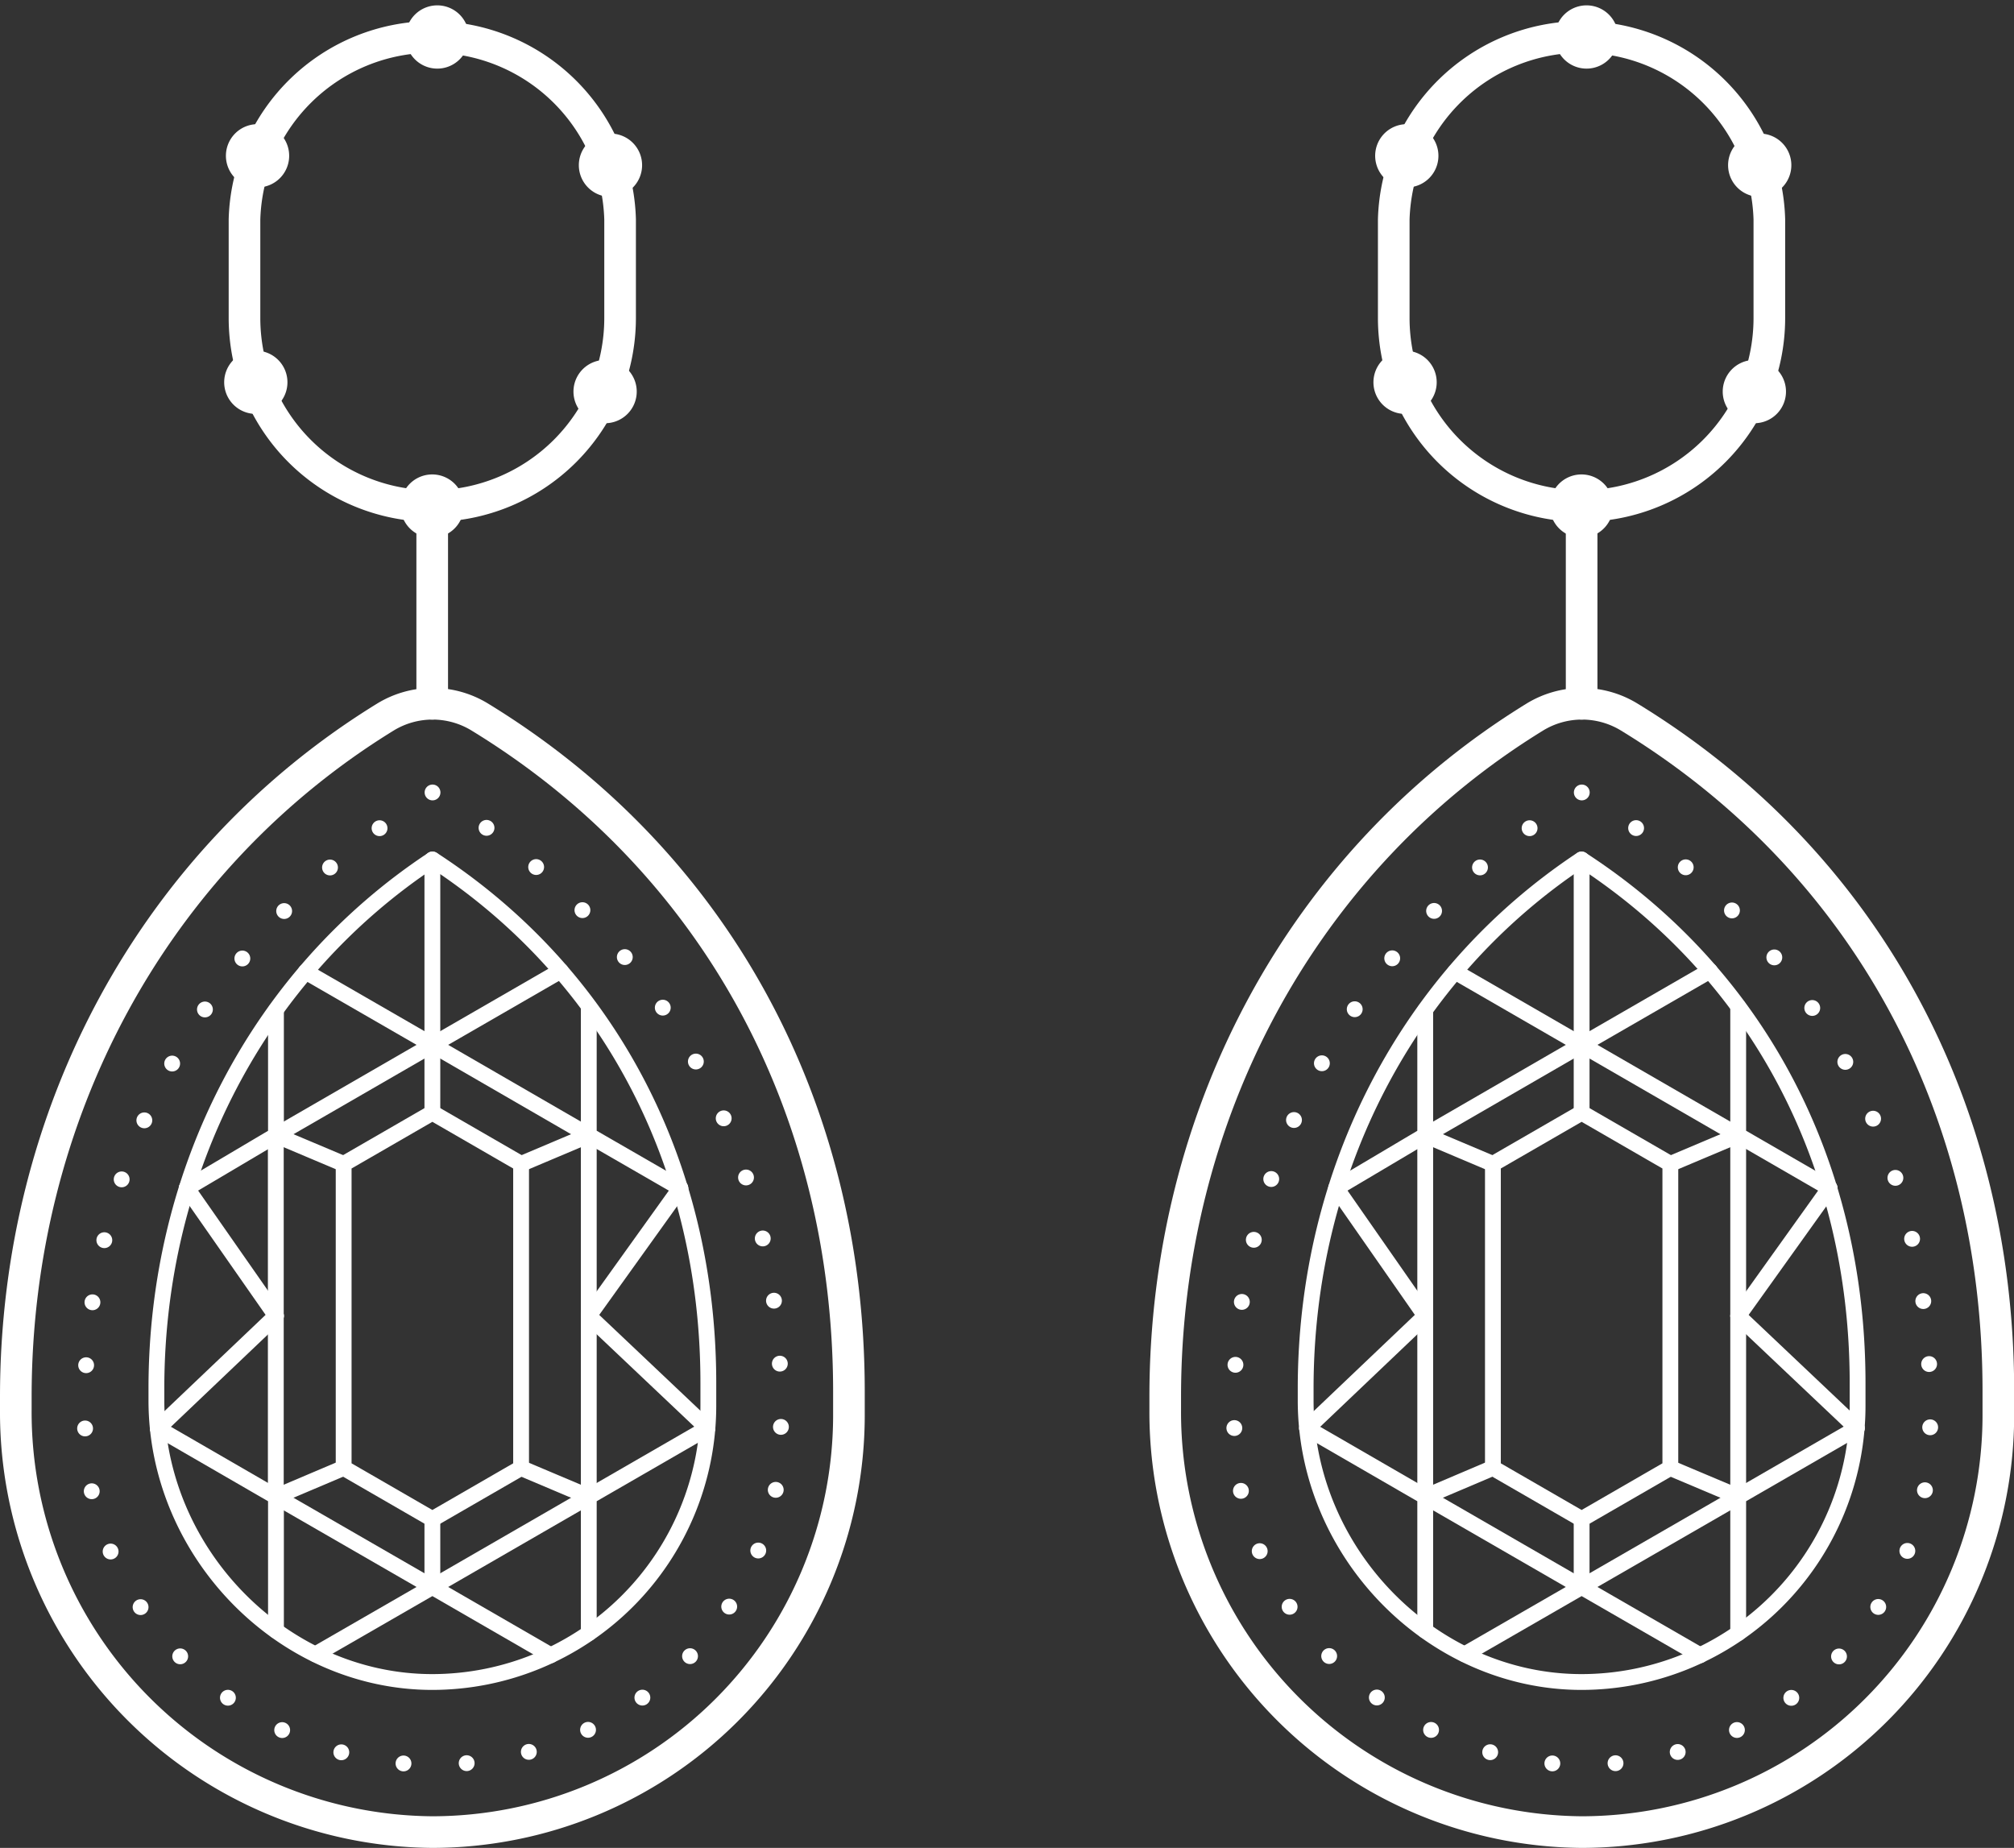 <svg xmlns="http://www.w3.org/2000/svg" width="127.35" height="116.85" viewBox="0 0 127.35 116.85"><rect x="0" y="0" width="127.35" height="116.85" fill="#333333" stroke="none"/><defs><style>.a,.b,.c,.d{fill:none;stroke:#fff;stroke-linecap:round;stroke-linejoin:round;}.a{stroke-width:2px;}.c{stroke-width:4px;stroke-dasharray:0 14.51;}.d{stroke-dasharray:0 4;}</style></defs><title>Brinco de ouro branco 18K com turmalina</title><path class="a" d="M27.34,115.85A26.55,26.55,0,0,1,1,89.14v-.81c0-17.9,8.74-34,23.39-43a5.72,5.72,0,0,1,5.93,0C45.16,54.39,53.68,69.93,53.68,88v1.56A26.37,26.37,0,0,1,27.34,115.85Z"/><path class="b" d="M27.35,54.35C16.38,61.6,9.89,74,9.89,87.8v.76c0,9.65,8,17.8,17.45,17.8A17.47,17.47,0,0,0,44.79,88.91V87.45C44.79,73.56,38.45,61.56,27.35,54.35Z"/><line class="b" x1="27.34" y1="96.07" x2="27.34" y2="100.35"/><line class="b" x1="37.23" y1="94.64" x2="32.95" y2="92.83"/><line class="b" x1="32.95" y1="73.6" x2="37.23" y2="71.79"/><polygon class="b" points="37.23 71.79 27.34 66.07 17.44 71.79 17.44 94.64 27.34 100.35 37.23 94.64 37.23 71.79"/><polyline class="b" points="37.23 63.66 37.23 71.79 43.02 75.13"/><polyline class="b" points="35.45 61.39 27.34 66.07 19.33 61.45"/><polyline class="b" points="34.82 104.67 27.34 100.35 19.95 104.61"/><polygon class="b" points="21.73 92.82 27.34 96.06 32.95 92.82 32.95 73.6 27.34 70.36 21.73 73.6 21.73 92.82"/><line class="b" x1="17.44" y1="71.79" x2="21.73" y2="73.6"/><line class="b" x1="21.73" y1="92.82" x2="17.44" y2="94.64"/><line class="b" x1="43.02" y1="75.13" x2="37.23" y2="83.21"/><line class="b" x1="44.73" y1="90.31" x2="37.23" y2="83.21"/><polyline class="b" points="17.45 63.88 17.45 71.79 11.81 75.13"/><line class="b" x1="11.81" y1="75.13" x2="17.45" y2="83.21"/><line class="b" x1="9.98" y1="90.32" x2="17.45" y2="83.21"/><polyline class="b" points="37.23 103.27 37.23 94.64 44.73 90.31"/><polyline class="b" points="17.45 103.11 17.45 94.64 9.98 90.32"/><line class="b" x1="27.34" y1="70.36" x2="27.34" y2="54.35"/><line class="a" x1="27.33" y1="44.5" x2="27.33" y2="32"/><path class="a" d="M27.33,32A11.89,11.89,0,0,1,15.46,20.13V13.87a11.88,11.88,0,0,1,23.75,0v6.25A11.89,11.89,0,0,1,27.33,32Z"/><path class="c" d="M27.33,32A11.89,11.89,0,0,1,15.46,20.13V13.87a11.88,11.88,0,0,1,23.75,0v6.25A11.89,11.89,0,0,1,27.33,32Z"/><line class="b" x1="27.35" y1="50.11" x2="27.35" y2="50.11"/><path class="d" d="M24,52.37A45,45,0,0,0,5.38,89.3v.91c0,11.59,10.06,21.38,22,21.38,12.11,0,22-9.41,22-21V88.88c0-16-7.34-29-20.27-37.69"/><path class="a" d="M100,115.85A26.55,26.55,0,0,1,73.68,89.14v-.81c0-17.9,8.74-34,23.39-43a5.72,5.72,0,0,1,5.93,0c14.85,9.06,23.36,24.59,23.36,42.62v1.56A26.37,26.37,0,0,1,100,115.85Z"/><path class="b" d="M100,54.35C89.06,61.6,82.56,74,82.56,87.8v.76c0,9.65,8,17.8,17.45,17.8a17.47,17.47,0,0,0,17.45-17.45V87.45C117.46,73.56,111.12,61.56,100,54.35Z"/><line class="b" x1="100.01" y1="96.07" x2="100.01" y2="100.35"/><line class="b" x1="109.91" y1="94.64" x2="105.62" y2="92.83"/><line class="b" x1="105.62" y1="73.6" x2="109.91" y2="71.79"/><polygon class="b" points="109.91 71.79 100.01 66.07 90.12 71.79 90.12 94.64 100.01 100.35 109.91 94.64 109.91 71.79"/><polyline class="b" points="109.91 63.66 109.91 71.79 115.69 75.13"/><polyline class="b" points="108.12 61.39 100.01 66.07 92.01 61.45"/><polyline class="b" points="107.5 104.67 100.01 100.35 92.62 104.61"/><polygon class="b" points="94.4 92.82 100.01 96.06 105.62 92.82 105.62 73.6 100.01 70.36 94.4 73.6 94.4 92.82"/><line class="b" x1="90.12" y1="71.79" x2="94.4" y2="73.6"/><line class="b" x1="94.4" y1="92.82" x2="90.12" y2="94.64"/><line class="b" x1="115.69" y1="75.13" x2="109.91" y2="83.21"/><line class="b" x1="117.41" y1="90.31" x2="109.91" y2="83.21"/><polyline class="b" points="90.12 63.88 90.12 71.79 84.49 75.13"/><line class="b" x1="84.49" y1="75.13" x2="90.12" y2="83.21"/><line class="b" x1="82.65" y1="90.32" x2="90.12" y2="83.21"/><polyline class="b" points="109.91 103.27 109.91 94.64 117.41 90.31"/><polyline class="b" points="90.12 103.11 90.12 94.64 82.65 90.32"/><line class="b" x1="100.01" y1="70.36" x2="100.01" y2="54.35"/><line class="a" x1="100.01" y1="44.5" x2="100.01" y2="32"/><path class="a" d="M100,32A11.89,11.89,0,0,1,88.13,20.13V13.87a11.88,11.88,0,0,1,23.75,0v6.25A11.89,11.89,0,0,1,100,32Z"/><path class="c" d="M100,32A11.89,11.89,0,0,1,88.13,20.13V13.87a11.88,11.88,0,0,1,23.75,0v6.25A11.89,11.89,0,0,1,100,32Z"/><line class="b" x1="100.02" y1="50.11" x2="100.02" y2="50.11"/><path class="d" d="M96.72,52.37A45,45,0,0,0,78.05,89.3v.91c0,11.59,10.06,21.38,22,21.38,12.11,0,22-9.41,22-21V88.88c0-16-7.34-29-20.27-37.69"/></svg>